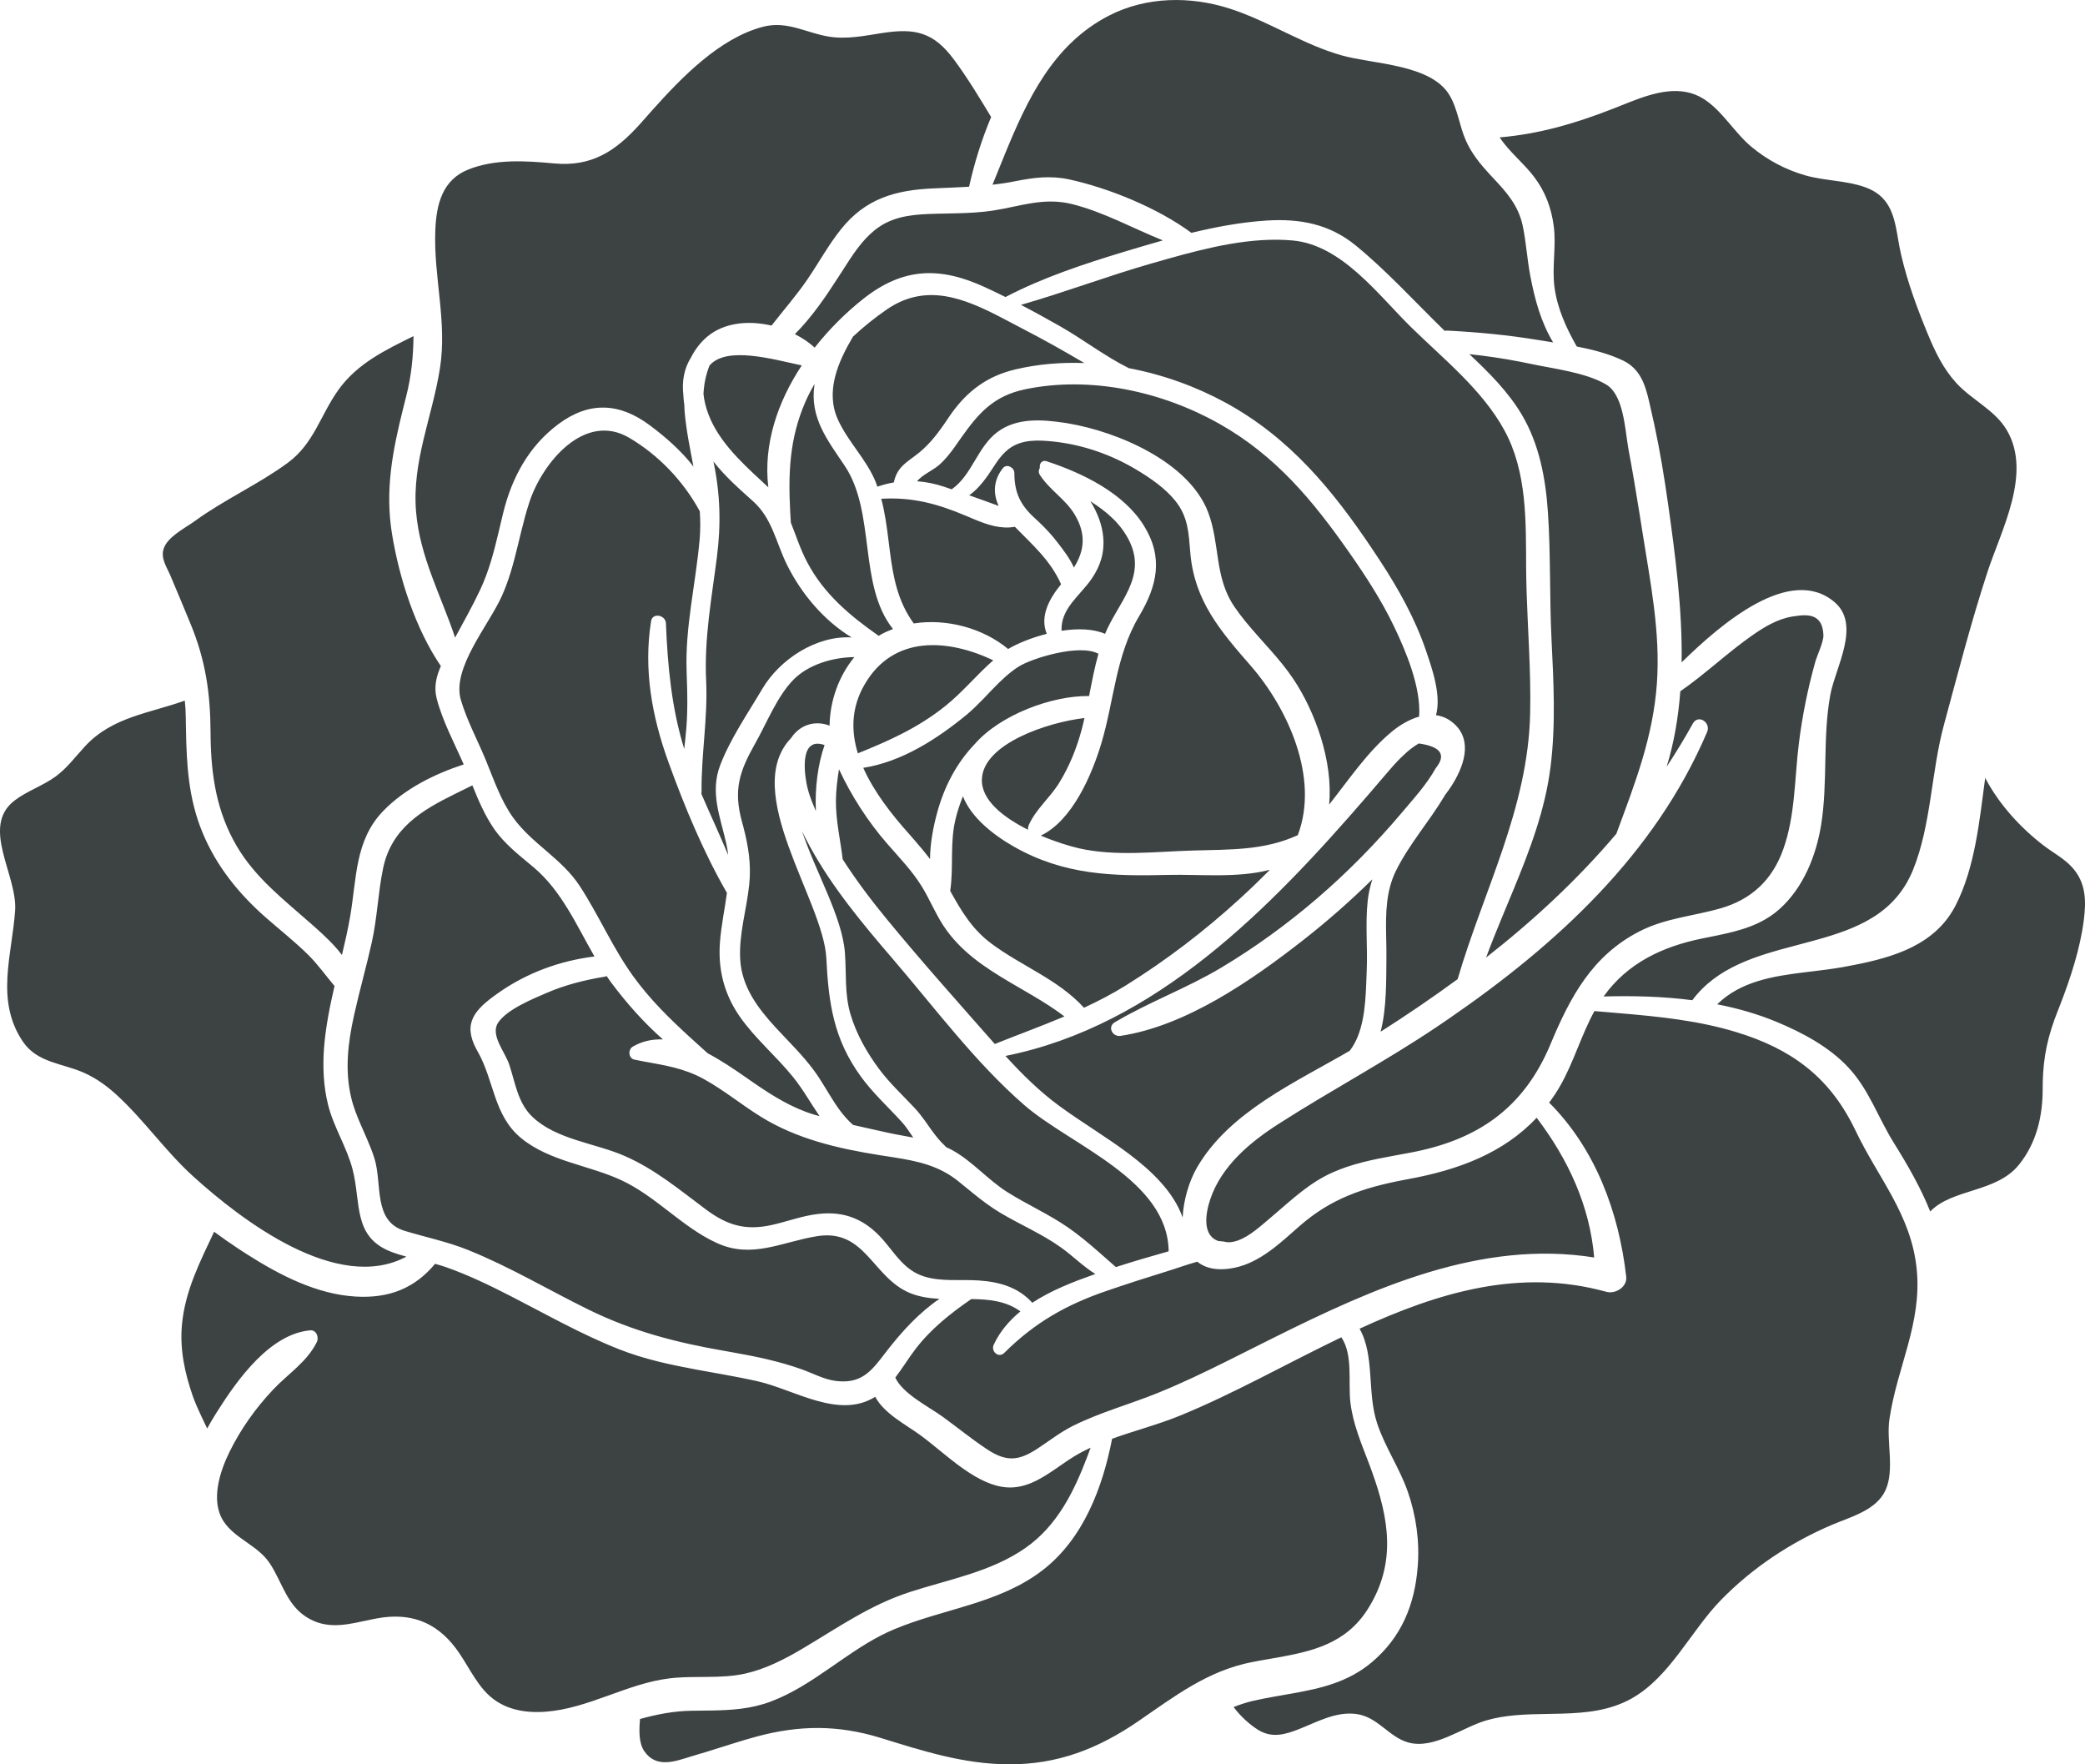 <?xml version="1.0" encoding="UTF-8"?>
<svg width="52px" height="44px" viewBox="0 0 52 44" version="1.1" xmlns="http://www.w3.org/2000/svg" xmlns:xlink="http://www.w3.org/1999/xlink">
    <title>植物-3</title>
    <g id="V1.4" stroke="none" stroke-width="1" fill="none" fill-rule="evenodd">
        <g id="形状汇集备份" transform="translate(-1035, -107)" fill="#3D4242">
            <g id="植物-3" transform="translate(1035, 107)">
                <path d="M33.454,33.35 C33.751,33.8 33.619,34.463 33.679,34.975 C33.743,35.517 33.957,36.008 34.148,36.514 L34.215,36.696 C34.641,37.876 34.836,38.991 34.108,40.136 C33.565,40.988 32.735,41.181 31.852,41.338 L31.407,41.416 L31.228,41.45 C30.124,41.664 29.302,42.298 28.395,42.921 C27.389,43.612 26.377,44.008 25.144,44 C24.024,43.992 23.018,43.667 21.962,43.341 C20.905,43.015 19.94,43.02 18.876,43.306 C18.457,43.419 18.047,43.558 17.632,43.685 L17.236,43.803 C16.849,43.923 16.368,44.11 16.069,43.673 C15.928,43.467 15.938,43.153 15.962,42.87 C16.378,42.754 16.798,42.671 17.249,42.664 L17.751,42.658 C18.248,42.649 18.729,42.619 19.214,42.438 C19.743,42.241 20.213,41.932 20.678,41.611 L21.027,41.37 C21.434,41.09 21.848,40.821 22.304,40.631 C23.533,40.117 24.926,39.993 26.008,39.155 C27.017,38.374 27.498,37.105 27.736,35.881 C28.29,35.68 28.871,35.531 29.41,35.312 C30.745,34.77 32.085,34.008 33.454,33.35 Z M39.765,25.215 L40.436,25.272 C41.405,25.355 42.37,25.454 43.308,25.741 C44.654,26.152 45.594,26.834 46.222,28.085 L46.276,28.194 C46.839,29.378 47.667,30.287 47.803,31.656 C47.937,33.002 47.312,34.1 47.123,35.388 C47.041,35.942 47.258,36.652 47.025,37.163 C46.794,37.669 46.152,37.829 45.683,38.03 C44.656,38.468 43.705,39.099 42.921,39.902 C42.169,40.672 41.65,41.822 40.691,42.359 C40.147,42.663 39.553,42.719 38.951,42.736 L38.581,42.744 C38.067,42.752 37.552,42.763 37.063,42.906 C36.473,43.079 35.761,43.632 35.126,43.456 C34.63,43.318 34.367,42.816 33.825,42.745 C33.317,42.679 32.862,42.938 32.405,43.119 C32.06,43.256 31.724,43.355 31.38,43.142 C31.17,43.012 30.937,42.802 30.766,42.572 C30.922,42.51 31.083,42.457 31.252,42.417 C31.438,42.375 31.623,42.339 31.808,42.307 L32.25,42.229 C32.946,42.105 33.62,41.95 34.204,41.462 C34.95,40.837 35.283,40.026 35.358,39.069 C35.408,38.442 35.318,37.797 35.112,37.205 C34.907,36.615 34.546,36.095 34.348,35.503 C34.088,34.726 34.293,33.82 33.908,33.136 C35.869,32.235 37.898,31.617 40.066,32.217 C40.287,32.277 40.588,32.097 40.558,31.838 C40.374,30.225 39.787,28.648 38.636,27.498 C38.73,27.371 38.82,27.238 38.903,27.094 C39.247,26.497 39.434,25.819 39.765,25.215 Z M5.34,30.718 C5.538,30.865 5.74,31.006 5.945,31.141 L6.156,31.278 C6.976,31.8 7.9,32.28 8.876,32.335 C9.713,32.383 10.347,32.123 10.851,31.518 C10.94,31.543 11.03,31.569 11.117,31.599 C11.673,31.794 12.204,32.051 12.728,32.319 C13.623,32.778 14.5,33.278 15.437,33.648 C16.071,33.898 16.725,34.037 17.384,34.159 L18.018,34.273 C18.309,34.326 18.6,34.381 18.89,34.446 C19.811,34.653 20.919,35.403 21.828,34.835 C22.054,35.256 22.581,35.52 22.957,35.794 C23.544,36.222 24.25,36.954 24.986,37.079 C25.516,37.169 25.947,36.894 26.364,36.606 L26.489,36.519 C26.593,36.447 26.697,36.377 26.802,36.313 C26.93,36.235 27.064,36.167 27.2,36.103 L27.124,36.308 C26.789,37.193 26.37,38.049 25.573,38.605 C24.718,39.202 23.666,39.387 22.694,39.702 C21.699,40.025 20.907,40.586 20.016,41.114 C19.578,41.375 19.094,41.622 18.595,41.735 C18.284,41.806 17.965,41.817 17.646,41.82 L17.327,41.823 C17.115,41.825 16.902,41.831 16.692,41.857 C15.627,41.989 14.678,42.608 13.607,42.688 C13.079,42.727 12.551,42.632 12.161,42.248 C11.835,41.926 11.644,41.474 11.37,41.109 C10.867,40.438 10.216,40.209 9.398,40.361 L9.25,40.39 C8.733,40.498 8.228,40.648 7.725,40.376 C7.16,40.071 7.059,39.497 6.736,38.999 C6.441,38.543 5.867,38.381 5.578,37.943 C5.241,37.43 5.483,36.697 5.728,36.2 C6.008,35.633 6.379,35.113 6.811,34.656 C7.184,34.26 7.654,33.969 7.901,33.471 C7.961,33.35 7.891,33.163 7.734,33.177 C6.739,33.267 5.933,34.387 5.421,35.196 L5.379,35.263 C5.306,35.378 5.235,35.5 5.167,35.625 L5.014,35.303 C4.938,35.142 4.866,34.98 4.808,34.816 C4.608,34.241 4.481,33.649 4.538,33.036 C4.617,32.182 4.992,31.462 5.34,30.718 Z M38.324,27.875 C39.111,28.913 39.648,30.067 39.759,31.36 C36.942,30.912 34.264,32.117 31.764,33.362 L30.619,33.935 C30.048,34.22 29.473,34.496 28.881,34.736 C28.179,35.021 27.438,35.221 26.758,35.56 C26.44,35.719 26.168,35.935 25.873,36.128 C25.41,36.43 25.107,36.467 24.618,36.144 C24.238,35.893 23.88,35.6 23.511,35.332 C23.165,35.081 22.511,34.759 22.329,34.355 C22.507,34.123 22.661,33.867 22.834,33.641 C23.223,33.136 23.705,32.755 24.224,32.397 C24.666,32.402 25.094,32.444 25.449,32.705 C25.174,32.931 24.94,33.201 24.784,33.534 C24.706,33.701 24.905,33.88 25.047,33.739 C25.806,32.984 26.598,32.534 27.606,32.191 C28.09,32.025 28.577,31.867 29.066,31.717 C29.317,31.641 29.587,31.541 29.86,31.465 C30.068,31.633 30.372,31.704 30.799,31.614 C31.433,31.48 31.935,30.994 32.408,30.579 C33.203,29.882 34.008,29.619 35.009,29.427 L35.13,29.404 C36.367,29.177 37.495,28.76 38.324,27.875 Z M11.781,19.586 C11.932,19.96 12.091,20.334 12.318,20.664 C12.588,21.056 12.956,21.332 13.314,21.634 C14.012,22.226 14.375,23.069 14.826,23.853 C13.96,23.961 13.138,24.261 12.417,24.77 C11.831,25.183 11.539,25.517 11.878,26.16 L11.911,26.219 C12.332,26.957 12.306,27.825 13.009,28.393 C13.716,28.965 14.685,29.057 15.49,29.43 C16.365,29.836 17.009,30.601 17.875,30.998 C18.755,31.403 19.495,30.971 20.376,30.829 C21.586,30.634 21.757,31.864 22.7,32.249 C22.929,32.342 23.176,32.378 23.43,32.391 C22.921,32.739 22.505,33.192 22.111,33.699 L21.945,33.914 C21.66,34.275 21.399,34.505 20.852,34.44 C20.553,34.404 20.262,34.243 19.981,34.144 C19.433,33.95 18.871,33.832 18.301,33.731 L18.088,33.693 C16.879,33.485 15.78,33.202 14.673,32.658 C13.673,32.166 12.713,31.592 11.678,31.175 C11.157,30.964 10.623,30.858 10.09,30.695 C9.302,30.454 9.536,29.536 9.341,28.897 C9.287,28.723 9.219,28.556 9.147,28.39 L9.002,28.059 C8.906,27.838 8.816,27.615 8.76,27.378 C8.594,26.688 8.68,25.994 8.832,25.311 C8.866,25.159 8.902,25.007 8.939,24.856 L9.167,23.949 L9.274,23.494 C9.409,22.887 9.428,22.266 9.553,21.661 C9.761,20.653 10.523,20.208 11.336,19.805 L11.781,19.586 Z M15.129,24.341 C15.171,24.404 15.215,24.465 15.26,24.526 C15.626,25.015 16.056,25.502 16.533,25.922 C16.275,25.912 16.02,25.962 15.781,26.102 C15.657,26.175 15.672,26.394 15.823,26.426 L16.065,26.473 C16.585,26.569 17.061,26.639 17.553,26.91 C18.054,27.186 18.498,27.555 18.984,27.855 C19.882,28.409 20.907,28.644 21.936,28.808 L22.291,28.863 C22.877,28.955 23.419,29.068 23.903,29.461 L24.285,29.772 C24.497,29.943 24.712,30.105 24.951,30.248 C25.449,30.545 25.988,30.772 26.462,31.111 C26.76,31.323 27.015,31.586 27.319,31.772 L27.283,31.784 C26.772,31.965 26.219,32.179 25.745,32.489 C25.398,32.105 24.936,31.968 24.404,31.933 C23.949,31.902 23.468,31.972 23.027,31.827 C22.722,31.727 22.52,31.523 22.331,31.296 L22.137,31.055 C22.103,31.013 22.068,30.971 22.033,30.93 C21.592,30.421 21.081,30.196 20.407,30.274 C20.003,30.32 19.629,30.467 19.233,30.553 C18.58,30.694 18.129,30.551 17.612,30.167 C16.945,29.671 16.344,29.162 15.574,28.826 C14.843,28.507 13.879,28.422 13.282,27.856 C12.912,27.505 12.853,27.006 12.699,26.545 C12.593,26.228 12.219,25.808 12.424,25.503 C12.647,25.172 13.277,24.916 13.634,24.762 C14.093,24.563 14.577,24.441 15.069,24.36 C15.091,24.357 15.111,24.35 15.129,24.341 Z M20.003,20.728 C20.503,21.774 21.244,22.711 21.989,23.591 L22.269,23.918 C23.317,25.139 24.332,26.506 25.548,27.561 C26.699,28.561 29.128,29.42 29.146,31.206 C28.706,31.33 28.266,31.458 27.83,31.599 L27.391,31.213 C27.145,30.998 26.894,30.789 26.629,30.606 C26.15,30.276 25.616,30.04 25.125,29.731 C24.638,29.424 24.257,28.965 23.755,28.686 C23.701,28.656 23.647,28.631 23.592,28.606 C23.586,28.598 23.582,28.59 23.574,28.582 C23.439,28.459 23.329,28.317 23.224,28.172 L23.069,27.952 C22.99,27.843 22.908,27.736 22.815,27.636 C22.511,27.312 22.195,27.021 21.927,26.663 C21.619,26.249 21.358,25.791 21.211,25.292 C21.059,24.778 21.113,24.281 21.072,23.757 C21.002,22.859 20.35,21.77 20.003,20.728 Z M4.609,17.472 C4.623,17.608 4.632,17.747 4.633,17.888 L4.638,18.187 C4.654,19.075 4.7,19.912 5.048,20.757 C5.397,21.603 5.955,22.29 6.634,22.886 C6.989,23.198 7.362,23.489 7.697,23.823 C7.935,24.062 8.128,24.335 8.343,24.59 C8.226,25.096 8.123,25.604 8.082,26.126 C8.046,26.598 8.066,27.079 8.179,27.54 C8.318,28.108 8.65,28.605 8.795,29.169 C9.009,30.004 8.796,30.85 9.758,31.219 C9.88,31.266 10.007,31.304 10.135,31.339 C8.414,32.261 6.027,30.433 4.818,29.337 C4.127,28.711 3.596,27.935 2.912,27.308 C2.667,27.083 2.401,26.891 2.098,26.755 C1.57,26.518 0.93,26.507 0.574,25.981 C-0.126,24.952 0.302,23.817 0.377,22.707 C0.436,21.818 -0.49,20.621 0.362,19.965 C0.673,19.726 1.06,19.601 1.378,19.372 C1.675,19.156 1.881,18.87 2.128,18.604 C2.809,17.874 3.737,17.787 4.609,17.472 Z M45.476,15.842 C45.481,16.009 45.318,16.345 45.273,16.507 C45.087,17.17 44.949,17.853 44.864,18.537 C44.754,19.418 44.776,20.339 44.473,21.184 C44.202,21.942 43.685,22.429 42.917,22.651 C42.227,22.85 41.538,22.894 40.887,23.228 C39.713,23.83 39.162,24.86 38.671,26.037 C38.001,27.644 36.847,28.431 35.177,28.745 L34.724,28.829 C34.221,28.921 33.72,29.025 33.247,29.234 C32.665,29.49 32.23,29.906 31.755,30.311 L31.495,30.532 C31.255,30.734 30.964,30.96 30.671,30.98 L30.612,30.98 C30.538,30.963 30.463,30.954 30.389,30.95 C29.982,30.816 30.06,30.273 30.186,29.902 C30.47,29.07 31.181,28.482 31.891,28.027 C33.191,27.193 34.554,26.47 35.837,25.607 L36.147,25.396 C38.823,23.554 41.273,21.311 42.575,18.256 C42.677,18.016 42.352,17.804 42.219,18.045 C42.015,18.415 41.796,18.772 41.567,19.12 C41.753,18.515 41.859,17.883 41.907,17.24 C42.527,16.812 43.07,16.288 43.688,15.855 C43.999,15.637 44.325,15.437 44.705,15.375 L44.774,15.365 C45.095,15.317 45.458,15.31 45.476,15.842 Z M35.383,18.541 C35.937,18.618 36.078,18.825 35.805,19.161 C35.582,19.562 35.258,19.915 34.963,20.265 C34.312,21.036 33.603,21.758 32.838,22.414 C32.094,23.051 31.299,23.629 30.46,24.131 C29.602,24.645 28.658,24.986 27.801,25.496 C27.611,25.609 27.748,25.863 27.943,25.834 C29.58,25.588 31.22,24.447 32.501,23.446 C33.096,22.98 33.677,22.471 34.227,21.929 C34.171,22.104 34.129,22.284 34.11,22.469 C34.048,23.046 34.111,23.629 34.086,24.208 L34.073,24.553 C34.05,25.121 33.997,25.775 33.661,26.206 C32.307,26.995 30.667,27.723 29.858,29.108 C29.658,29.451 29.517,29.921 29.495,30.364 C29.272,29.72 28.705,29.189 28.154,28.775 C27.592,28.352 26.985,27.995 26.417,27.579 C25.92,27.214 25.489,26.787 25.076,26.334 C28.831,25.584 31.68,22.653 34.116,19.831 L34.568,19.304 C34.677,19.176 34.788,19.046 34.907,18.927 L34.998,18.84 C35.114,18.725 35.243,18.625 35.383,18.541 Z M49.511,19.401 C49.859,20.064 50.393,20.644 50.966,21.084 C51.197,21.262 51.476,21.408 51.674,21.625 C52.027,22.009 52.032,22.463 51.97,22.949 C51.88,23.651 51.643,24.382 51.385,25.047 L51.325,25.2 C51.076,25.824 50.96,26.34 50.946,26.997 L50.945,27.141 C50.946,27.833 50.795,28.5 50.35,29.05 C49.786,29.747 48.692,29.639 48.14,30.213 C47.906,29.628 47.587,29.07 47.229,28.496 C46.838,27.869 46.609,27.165 46.096,26.619 C45.614,26.104 44.957,25.755 44.315,25.487 C43.837,25.288 43.338,25.146 42.827,25.046 C43.413,24.472 44.217,24.345 45.023,24.246 L45.233,24.221 C45.478,24.191 45.721,24.161 45.956,24.119 L46.216,24.07 C47.23,23.873 48.269,23.566 48.775,22.576 C49.258,21.63 49.366,20.478 49.511,19.401 Z M21.308,16.387 C20.918,16.862 20.697,17.481 20.69,18.096 C20.348,17.967 19.985,18.054 19.751,18.375 L19.731,18.405 C18.463,19.728 20.536,22.465 20.608,23.889 C20.665,25.017 20.787,25.907 21.47,26.848 C21.772,27.263 22.14,27.596 22.483,27.972 C22.595,28.094 22.685,28.235 22.777,28.37 L22.335,28.288 C22.262,28.274 22.189,28.259 22.117,28.243 C21.838,28.18 21.557,28.119 21.277,28.055 C21.034,27.843 20.86,27.58 20.694,27.309 L20.569,27.105 C20.486,26.969 20.401,26.833 20.306,26.704 C20.02,26.314 19.672,25.98 19.346,25.626 C18.9,25.141 18.502,24.616 18.461,23.93 C18.424,23.301 18.622,22.68 18.686,22.059 C18.739,21.547 18.663,21.096 18.537,20.611 L18.504,20.489 C18.287,19.699 18.442,19.234 18.834,18.542 C19.125,18.03 19.381,17.362 19.797,16.943 C20.16,16.578 20.758,16.393 21.308,16.387 Z M15.691,10.917 C16.425,11.348 17.047,12.001 17.453,12.751 C17.468,12.982 17.47,13.218 17.448,13.462 C17.351,14.561 17.085,15.629 17.124,16.738 C17.144,17.291 17.159,17.812 17.098,18.364 C17.086,18.469 17.075,18.574 17.065,18.678 C16.749,17.657 16.652,16.621 16.608,15.542 C16.6,15.339 16.274,15.269 16.238,15.491 C16.046,16.695 16.259,17.869 16.671,19.007 C17.067,20.102 17.543,21.252 18.13,22.268 C18.075,22.674 17.988,23.078 17.956,23.493 C17.903,24.171 18.059,24.789 18.446,25.347 C18.833,25.904 19.36,26.338 19.783,26.865 C20.035,27.177 20.221,27.52 20.441,27.836 C20.389,27.822 20.336,27.808 20.285,27.792 C19.737,27.621 19.274,27.331 18.809,27.012 L18.577,26.851 C18.308,26.664 17.989,26.447 17.65,26.268 L17.222,25.881 C16.705,25.408 16.213,24.929 15.789,24.342 C15.275,23.629 14.936,22.827 14.458,22.095 C14.008,21.406 13.264,21.042 12.793,20.384 C12.485,19.954 12.309,19.423 12.109,18.939 C11.907,18.452 11.641,17.958 11.493,17.452 C11.265,16.667 12.182,15.599 12.509,14.88 C12.696,14.468 12.807,14.045 12.911,13.618 L13,13.252 C13.06,13.007 13.124,12.763 13.204,12.52 C13.529,11.534 14.58,10.265 15.691,10.917 Z M20.924,19.184 C21.231,19.845 21.646,20.487 22.12,21.033 C22.426,21.385 22.747,21.713 22.993,22.113 C23.185,22.426 23.323,22.77 23.524,23.078 C23.945,23.724 24.565,24.13 25.209,24.509 L25.763,24.833 C26.034,24.993 26.299,25.16 26.547,25.349 C25.976,25.59 25.393,25.803 24.81,26.036 C23.905,25.007 22.988,23.983 22.117,22.923 C21.725,22.446 21.351,21.951 21.017,21.43 C20.959,20.944 20.845,20.468 20.848,19.971 C20.849,19.704 20.884,19.443 20.924,19.184 Z M32.237,5.997 C33.468,6.108 34.369,7.353 35.203,8.17 C36.007,8.956 36.967,9.722 37.516,10.724 C38.091,11.772 38.055,13.013 38.062,14.174 C38.065,14.576 38.08,14.977 38.098,15.378 L38.134,16.181 C38.157,16.716 38.174,17.252 38.162,17.787 C38.112,20.159 37.003,22.198 36.353,24.419 C35.728,24.877 35.086,25.314 34.432,25.73 C34.592,25.126 34.569,24.354 34.577,23.959 C34.579,23.864 34.578,23.768 34.577,23.672 L34.57,23.31 C34.56,22.766 34.568,22.221 34.812,21.723 C35.136,21.062 35.649,20.483 36.026,19.851 C36.03,19.845 36.032,19.84 36.034,19.834 L36.132,19.701 L36.191,19.614 C36.492,19.152 36.748,18.488 36.27,18.053 C36.129,17.924 35.974,17.858 35.814,17.836 C35.952,17.337 35.712,16.66 35.565,16.228 C35.294,15.431 34.881,14.691 34.422,13.99 L34.231,13.702 C33.24,12.221 32.162,10.913 30.57,10.044 C29.831,9.641 29.005,9.342 28.155,9.182 C27.561,8.888 27.014,8.464 26.438,8.136 C26.116,7.953 25.791,7.774 25.462,7.603 C26.555,7.291 27.624,6.883 28.717,6.571 L29.159,6.445 C30.154,6.166 31.218,5.906 32.237,5.997 Z M24.016,19.859 C24.22,20.388 24.778,20.827 25.295,21.119 C26.541,21.824 27.748,21.855 29.14,21.819 C29.907,21.8 30.865,21.904 31.672,21.691 C31.427,21.937 31.178,22.179 30.922,22.412 C30.043,23.217 29.084,23.95 28.074,24.578 C27.736,24.789 27.388,24.968 27.035,25.132 C26.384,24.418 25.47,24.092 24.711,23.521 C24.238,23.165 23.973,22.714 23.698,22.218 C23.789,21.616 23.682,21.016 23.837,20.403 C23.884,20.215 23.945,20.035 24.016,19.859 Z M42.486,2.465 C42.958,2.763 43.255,3.309 43.685,3.665 C44.078,3.99 44.528,4.23 45.015,4.371 C45.504,4.512 46.034,4.497 46.514,4.668 C47.114,4.881 47.23,5.345 47.321,5.86 L47.342,5.984 C47.364,6.11 47.386,6.237 47.416,6.363 C47.573,7.035 47.813,7.686 48.076,8.323 C48.258,8.765 48.464,9.195 48.789,9.55 C49.173,9.972 49.75,10.222 50.046,10.721 C50.689,11.801 49.908,13.222 49.565,14.272 C49.156,15.524 48.828,16.801 48.483,18.072 C48.163,19.245 48.168,20.565 47.712,21.691 C47.26,22.804 46.291,23.168 45.251,23.454 L45.077,23.501 L44.766,23.584 C43.795,23.84 42.824,24.118 42.206,24.944 C41.473,24.849 40.726,24.83 39.994,24.851 C40.588,24.019 41.454,23.612 42.431,23.409 L42.827,23.329 C43.386,23.213 43.932,23.071 44.379,22.673 C44.972,22.145 45.294,21.345 45.419,20.573 C45.591,19.5 45.452,18.404 45.647,17.334 C45.772,16.649 46.423,15.583 45.751,15.014 C44.646,14.079 42.925,15.552 41.94,16.519 C41.96,15.181 41.778,13.82 41.602,12.569 C41.508,11.903 41.399,11.241 41.258,10.585 L41.128,10.008 C41.03,9.587 40.905,9.198 40.48,8.992 C40.133,8.825 39.73,8.72 39.324,8.641 C39.065,8.184 38.845,7.705 38.771,7.179 C38.699,6.666 38.819,6.153 38.75,5.636 C38.689,5.177 38.538,4.775 38.257,4.406 C37.997,4.062 37.639,3.788 37.402,3.426 C38.379,3.345 39.296,3.076 40.217,2.716 L40.666,2.538 C41.253,2.309 41.919,2.107 42.486,2.465 Z M36.646,8.832 C37.076,8.877 37.503,8.941 37.929,9.024 L38.184,9.076 C38.752,9.197 39.546,9.289 40.052,9.586 C40.491,9.844 40.524,10.675 40.608,11.17 L40.618,11.226 C40.715,11.738 40.8,12.253 40.883,12.768 L40.965,13.284 C41.162,14.537 41.413,15.768 41.323,17.044 C41.228,18.382 40.776,19.539 40.317,20.779 L40.313,20.792 C39.346,21.934 38.245,22.955 37.063,23.88 C37.185,23.55 37.317,23.223 37.452,22.897 L37.742,22.198 C38.152,21.204 38.535,20.203 38.67,19.13 C38.803,18.075 38.747,17.009 38.695,15.95 C38.643,14.893 38.677,13.829 38.605,12.773 C38.548,11.926 38.389,11.074 37.951,10.337 C37.613,9.768 37.133,9.29 36.646,8.832 Z M10.313,8.383 C10.308,8.88 10.261,9.378 10.125,9.906 L10.053,10.192 C9.792,11.236 9.598,12.222 9.777,13.318 C9.956,14.412 10.356,15.673 10.995,16.611 C10.885,16.865 10.816,17.126 10.89,17.416 C11.032,17.973 11.331,18.529 11.565,19.064 C10.841,19.299 10.095,19.671 9.562,20.22 C8.846,20.956 8.898,21.908 8.732,22.86 C8.676,23.182 8.604,23.5 8.528,23.816 C8.339,23.565 8.101,23.342 7.865,23.131 L7.764,23.042 C7.081,22.438 6.368,21.896 5.899,21.092 C5.402,20.24 5.267,19.345 5.252,18.379 L5.251,18.253 C5.246,17.278 5.125,16.462 4.752,15.557 L4.507,14.966 L4.259,14.376 C4.161,14.14 4.004,13.932 4.08,13.689 C4.171,13.403 4.56,13.2 4.81,13.029 L4.858,12.995 C5.598,12.457 6.442,12.082 7.176,11.543 C7.833,11.061 7.989,10.35 8.445,9.716 C8.914,9.063 9.619,8.725 10.313,8.383 Z M27.395,16.304 C27.298,16.65 27.231,17.004 27.162,17.358 C26.228,17.345 24.943,17.832 24.316,18.55 C23.855,19.028 23.547,19.622 23.371,20.273 C23.279,20.613 23.197,21.025 23.195,21.424 C23.073,21.263 22.943,21.108 22.808,20.953 L22.672,20.797 C22.246,20.321 21.799,19.755 21.53,19.149 C22.486,19.001 23.366,18.433 24.102,17.829 C24.251,17.706 24.392,17.565 24.532,17.421 L24.741,17.202 C24.952,16.984 25.167,16.774 25.411,16.621 C25.736,16.417 26.922,16.048 27.395,16.304 Z M17.793,11.509 C18.084,11.883 18.425,12.181 18.783,12.502 C19.264,12.935 19.353,13.534 19.631,14.093 C19.991,14.814 20.549,15.476 21.24,15.897 C20.363,15.844 19.448,16.442 19.015,17.174 C18.655,17.783 18.22,18.413 17.964,19.076 C17.7,19.761 17.964,20.369 18.115,21.044 C18.136,21.138 18.151,21.231 18.161,21.324 C17.948,20.811 17.711,20.307 17.492,19.797 C17.495,19.782 17.497,19.766 17.497,19.749 C17.487,18.816 17.656,17.904 17.611,16.97 C17.561,15.924 17.748,14.924 17.88,13.891 C17.985,13.072 17.963,12.307 17.793,11.509 Z M26.277,11.012 C27.008,11.09 27.726,11.341 28.357,11.722 C28.697,11.927 29.057,12.174 29.31,12.487 C29.636,12.892 29.645,13.299 29.687,13.794 C29.789,14.984 30.44,15.74 31.193,16.603 C32.119,17.666 32.91,19.399 32.367,20.828 C31.525,21.213 30.679,21.184 29.754,21.211 C28.825,21.237 27.829,21.363 26.915,21.157 C26.682,21.104 26.325,20.995 25.957,20.839 C26.74,20.469 27.228,19.331 27.464,18.55 C27.788,17.474 27.822,16.355 28.409,15.368 C28.861,14.608 29.022,13.903 28.527,13.106 C28.017,12.285 26.983,11.792 26.101,11.502 C25.983,11.463 25.916,11.571 25.934,11.667 C25.904,11.717 25.895,11.781 25.929,11.835 C26.167,12.213 26.565,12.44 26.798,12.824 C27.1,13.321 27.043,13.741 26.783,14.154 C26.682,13.925 26.516,13.712 26.374,13.527 C26.233,13.343 26.078,13.177 25.912,13.019 L25.811,12.925 C25.453,12.6 25.3,12.298 25.298,11.794 C25.298,11.659 25.107,11.555 25.013,11.674 C24.772,11.977 24.764,12.311 24.907,12.617 C24.664,12.527 24.418,12.439 24.172,12.352 C24.342,12.231 24.483,12.072 24.614,11.889 C24.786,11.651 24.919,11.379 25.156,11.198 C25.481,10.95 25.893,10.972 26.277,11.012 Z M27.047,17.907 C27.025,18.002 27.003,18.097 26.978,18.191 C26.852,18.662 26.671,19.111 26.415,19.525 C26.187,19.897 25.829,20.183 25.656,20.58 C25.641,20.614 25.636,20.654 25.64,20.693 C25.028,20.388 24.472,19.957 24.488,19.439 C24.514,18.541 26.152,18.008 27.047,17.907 Z M20.565,18.581 C20.395,19.065 20.323,19.653 20.348,20.225 L20.334,20.195 C20.272,20.052 20.213,19.903 20.167,19.752 L20.134,19.63 L20.114,19.533 C20.051,19.196 19.967,18.37 20.565,18.581 Z M30.407,10.567 C31.813,11.36 32.741,12.478 33.657,13.789 C34.064,14.37 34.452,14.969 34.761,15.611 C35.057,16.225 35.446,17.142 35.393,17.871 C35.144,17.942 34.904,18.087 34.709,18.249 C34.099,18.754 33.644,19.442 33.148,20.065 C33.253,18.983 32.794,17.739 32.26,16.939 C32.087,16.68 31.888,16.442 31.683,16.21 L31.373,15.862 C31.168,15.63 30.966,15.395 30.791,15.138 C30.276,14.388 30.436,13.572 30.128,12.768 C29.647,11.517 27.869,10.764 26.636,10.558 L26.554,10.545 C25.991,10.46 25.356,10.412 24.873,10.776 C24.374,11.152 24.243,11.848 23.735,12.203 L23.541,12.137 C23.316,12.062 23.092,12.018 22.87,12.002 C23.014,11.832 23.265,11.734 23.428,11.59 C23.576,11.459 23.7,11.302 23.815,11.14 L23.972,10.916 C24.401,10.31 24.778,9.87 25.578,9.706 C27.199,9.372 28.98,9.762 30.407,10.567 Z M24.772,16.467 C24.36,16.828 24.004,17.265 23.575,17.608 C22.901,18.148 22.176,18.473 21.395,18.787 C21.224,18.23 21.23,17.648 21.559,17.077 C22.281,15.824 23.648,15.934 24.772,16.467 Z M24.08,12.859 L24.306,12.954 C24.632,13.089 24.96,13.2 25.311,13.138 C25.756,13.594 26.196,13.971 26.463,14.57 C26.167,14.934 25.929,15.368 26.106,15.807 C25.732,15.902 25.382,16.043 25.143,16.185 C24.515,15.664 23.61,15.42 22.789,15.548 C22.387,14.998 22.276,14.386 22.195,13.76 L22.154,13.434 C22.112,13.102 22.067,12.768 21.978,12.439 C22.741,12.393 23.368,12.558 24.08,12.859 Z M20.659,0.911 C21.112,0.988 21.554,0.893 22.001,0.824 C22.821,0.697 23.28,0.798 23.791,1.485 C24.13,1.942 24.425,2.431 24.719,2.919 C24.479,3.487 24.297,4.078 24.169,4.657 C23.876,4.675 23.582,4.684 23.281,4.698 C22.329,4.74 21.585,4.951 20.971,5.721 C20.66,6.111 20.421,6.551 20.14,6.963 C19.864,7.368 19.541,7.734 19.242,8.12 C18.674,7.986 18.065,8.042 17.647,8.389 C17.471,8.536 17.336,8.713 17.238,8.907 C17.055,9.196 17.005,9.521 17.043,9.85 C17.046,9.933 17.054,10.016 17.067,10.098 C17.069,10.16 17.07,10.223 17.076,10.284 C17.118,10.751 17.211,11.194 17.295,11.635 C16.988,11.24 16.6,10.9 16.21,10.609 C15.45,10.04 14.694,10.005 13.926,10.577 C13.188,11.127 12.762,11.915 12.547,12.801 L12.431,13.288 C12.316,13.771 12.194,14.24 11.978,14.703 C11.787,15.112 11.563,15.504 11.35,15.901 C11.005,14.859 10.469,13.893 10.376,12.754 C10.274,11.505 10.781,10.396 10.972,9.188 C11.157,8.022 10.809,6.898 10.857,5.737 C10.883,5.092 11.034,4.488 11.674,4.23 C12.343,3.959 13.113,4.01 13.812,4.075 C14.758,4.165 15.35,3.771 15.956,3.1 L16.252,2.766 C17.005,1.923 17.945,0.955 19.02,0.67 C19.623,0.509 20.087,0.814 20.659,0.911 Z M20.318,9.571 L20.311,9.606 C20.194,10.421 20.639,10.977 21.067,11.616 C21.849,12.786 21.397,14.592 22.271,15.687 C22.166,15.727 22.064,15.771 21.966,15.826 L21.916,15.858 C21.203,15.359 20.555,14.82 20.136,14.03 C19.957,13.694 19.854,13.356 19.724,13.035 L19.708,12.771 C19.658,11.811 19.685,10.934 20.092,10.009 C20.159,9.858 20.234,9.712 20.318,9.571 Z M27.194,12.5 C27.596,12.757 27.958,13.057 28.174,13.509 C28.6,14.403 27.881,15.031 27.56,15.807 C27.265,15.678 26.872,15.67 26.475,15.731 C26.452,15.168 26.937,14.858 27.23,14.428 C27.447,14.109 27.55,13.778 27.514,13.388 C27.487,13.088 27.369,12.779 27.194,12.5 Z M19.996,9.113 C19.394,10.023 19.034,11.079 19.162,12.154 L19.145,12.137 L18.791,11.808 C18.242,11.291 17.696,10.71 17.561,9.944 C17.554,9.901 17.549,9.862 17.545,9.822 C17.557,9.585 17.602,9.35 17.696,9.115 C18.12,8.623 19.271,8.959 19.996,9.113 Z M24.981,7.923 L25.527,8.21 C26.042,8.475 26.545,8.76 27.044,9.054 C26.465,9.032 25.888,9.08 25.33,9.211 C24.624,9.377 24.128,9.748 23.718,10.326 L23.539,10.588 C23.334,10.882 23.127,11.142 22.823,11.366 L22.68,11.472 C22.5,11.608 22.363,11.738 22.3,11.994 C22.297,12.007 22.296,12.019 22.294,12.031 C22.157,12.054 22.02,12.09 21.882,12.137 C21.867,12.096 21.853,12.054 21.837,12.013 C21.603,11.447 21.15,11.02 20.899,10.467 C20.577,9.759 20.902,9.024 21.273,8.396 C21.535,8.15 21.818,7.925 22.109,7.723 C23.095,7.042 24.044,7.438 24.981,7.923 L24.981,7.923 Z M26.75,5.093 C27.533,5.291 28.254,5.695 29.002,5.995 C28.824,6.045 28.647,6.096 28.47,6.149 L28.012,6.286 C27.017,6.588 26.011,6.922 25.091,7.4 L25.08,7.409 C24.908,7.323 24.735,7.24 24.56,7.16 C23.441,6.646 22.528,6.669 21.54,7.445 C21.1,7.792 20.681,8.207 20.318,8.669 C20.178,8.539 20.009,8.426 19.824,8.333 C20.247,7.911 20.589,7.406 20.913,6.904 L21.121,6.581 C21.344,6.235 21.584,5.892 21.925,5.659 C22.345,5.373 22.842,5.344 23.332,5.331 L23.874,5.319 C24.173,5.311 24.47,5.297 24.768,5.251 C25.466,5.143 26.03,4.912 26.75,5.093 Z M30.677,0.217 C31.047,0.336 31.399,0.495 31.748,0.661 L32.167,0.861 C32.586,1.061 33.008,1.253 33.461,1.381 C34.237,1.602 35.675,1.596 36.144,2.363 C36.355,2.707 36.396,3.142 36.561,3.51 C36.703,3.827 36.914,4.087 37.145,4.338 L37.223,4.422 C37.572,4.792 37.87,5.121 37.978,5.637 C38.063,6.044 38.087,6.468 38.165,6.877 C38.281,7.484 38.434,8.038 38.735,8.539 L38.474,8.497 C38.431,8.49 38.389,8.483 38.347,8.477 C37.604,8.354 36.854,8.284 36.103,8.245 C36.077,8.243 36.053,8.246 36.031,8.251 L36.017,8.238 C35.292,7.533 34.594,6.761 33.811,6.121 C33.155,5.584 32.415,5.448 31.59,5.5 C30.956,5.541 30.331,5.657 29.714,5.807 C28.872,5.183 27.638,4.685 26.664,4.474 C26.194,4.373 25.774,4.429 25.31,4.521 C25.123,4.559 24.938,4.586 24.753,4.607 L25.054,3.864 C25.62,2.48 26.262,1.11 27.655,0.391 C28.588,-0.09 29.692,-0.101 30.677,0.217 Z" id="52"></path>
            </g>
        </g>
    </g>
</svg>